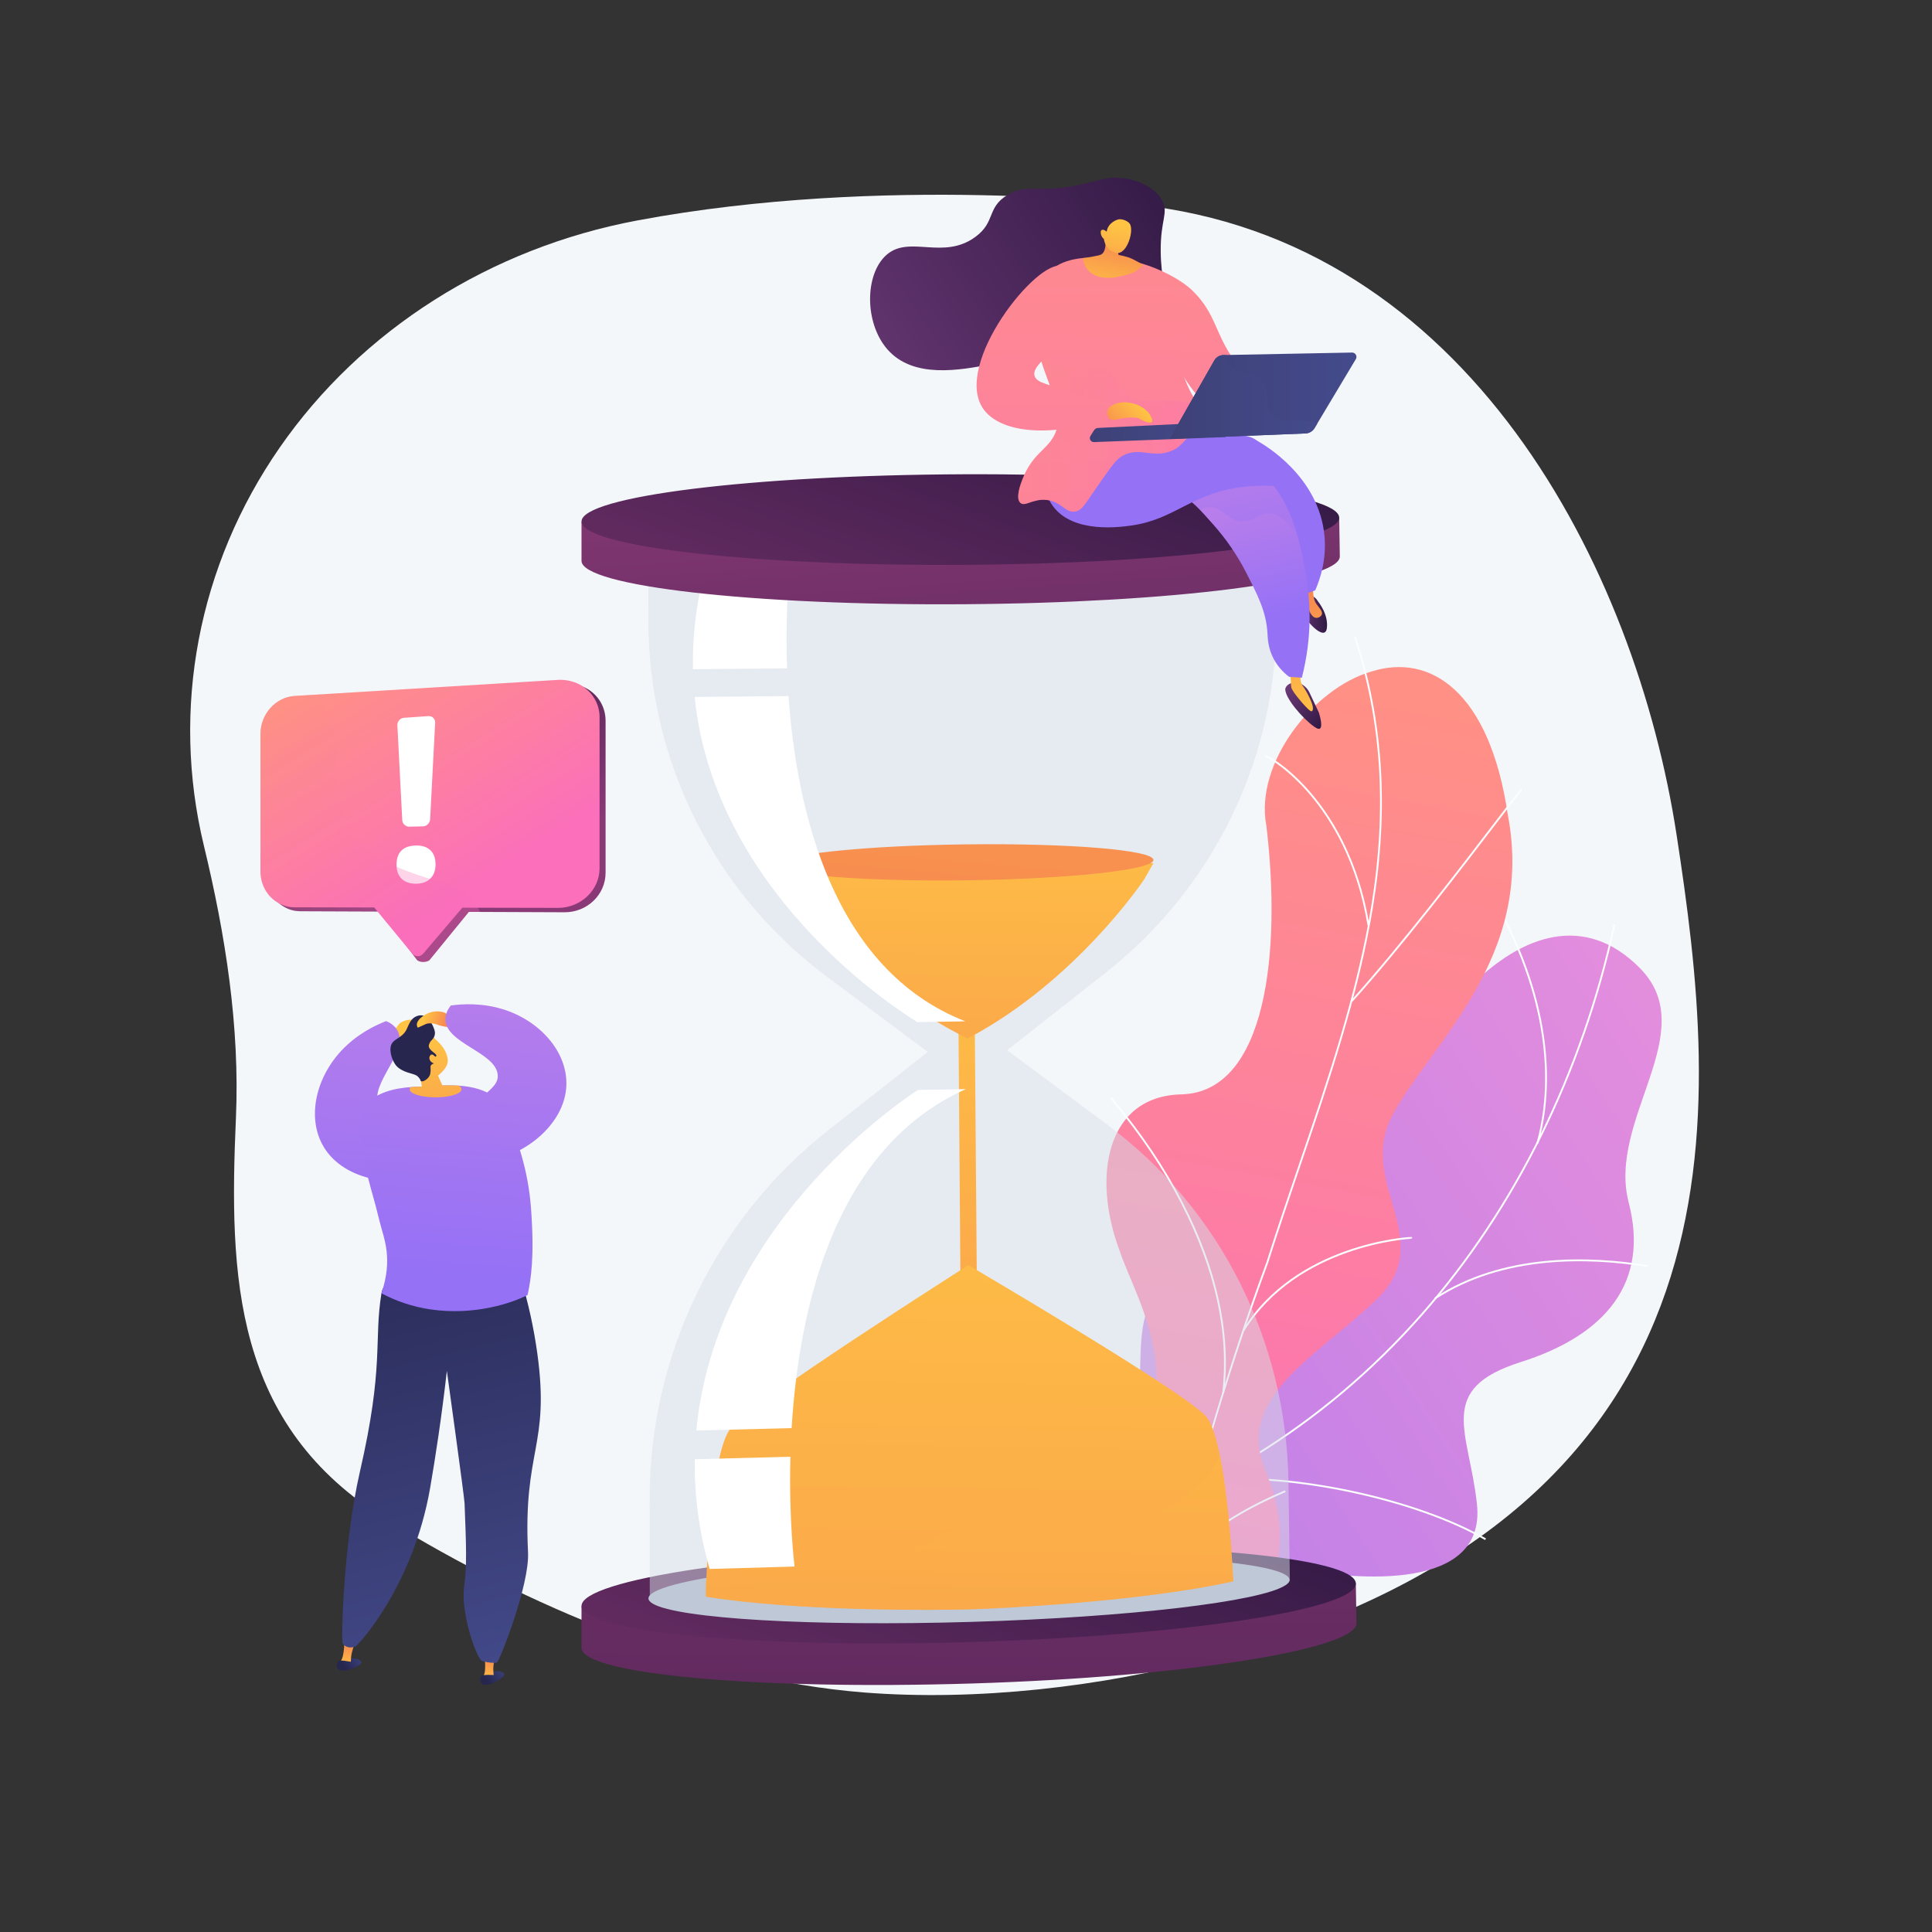<svg width="263" height="263" viewBox="0 0 263 263" fill="none" xmlns="http://www.w3.org/2000/svg">
<rect x="0" y="0" width="263" height="263" fill="#333333" stroke="none"/>
<path d="M228.246 113.746C222.679 77.308 199.855 32.543 154.765 27.859C154.765 27.859 120.53 23.695 86.782 30.005C66.752 33.751 49.19 44.901 38.076 60.927C26.963 76.952 23.252 96.493 27.756 115.125C30.682 127.225 32.66 139.748 32.117 152.182C31.172 173.821 31.716 194.019 52.717 206.926C71.468 218.449 95.067 228.612 117.581 230.391C132.881 231.601 150.039 229.643 164.785 225.66C239.936 205.358 233.813 150.183 228.246 113.746Z" fill="#F4F7FA"/>
<path d="M150.22 221.562C149.085 221.166 146.959 219.3 146.604 218.585C144.255 213.83 139.278 205.212 140.753 199.799C141.005 198.878 145.368 198.886 146.134 198.151C148.918 197.482 149.926 197.423 152.26 195.488C159.151 189.774 149.434 174.28 164.844 172.793C176.132 171.703 184.31 177.234 186.629 160.553C188.947 143.873 208.286 116.661 223.231 131.783C231.809 140.46 218.756 152.314 221.713 163.704C224.523 174.528 218.673 181.722 207.026 185.413C195.378 189.104 199.988 194.795 201.055 204.744C202.337 216.694 184.712 215.057 176.64 213.605C170.142 212.436 152.803 213.848 150.22 221.562Z" fill="url(#paint0_linear_1200_1052)"/>
<path d="M143.726 209.691L143.665 209.449C162.887 204.62 180.111 194.032 193.474 178.831C206.19 164.37 215.242 146.034 219.654 125.811L219.897 125.864C215.477 146.129 206.405 164.499 193.662 178.997C180.265 194.237 162.998 204.851 143.726 209.691Z" fill="#FCFDFE"/>
<path d="M202.163 209.643C192.824 204.242 176.062 200.623 164.804 201.576L164.783 201.328C176.087 200.371 192.913 204.004 202.29 209.427L202.163 209.643Z" fill="#FCFDFE"/>
<path d="M151.213 207.721L151.088 207.508C156.166 204.554 159.555 199.143 161.162 191.434C162.339 185.779 162.549 179.041 161.784 171.407L162.032 171.382C162.799 179.042 162.589 185.806 161.406 191.485C159.785 199.265 156.355 204.729 151.213 207.721Z" fill="#FCFDFE"/>
<path d="M195.392 176.869L195.255 176.657C204.538 170.597 216.192 170.905 224.334 172.23L224.295 172.476C216.196 171.163 204.607 170.854 195.392 176.869Z" fill="#FCFDFE"/>
<path d="M209.395 155.704L209.155 155.634C210.635 150.481 212.025 139.673 204.706 125.194L204.929 125.081C212.286 139.639 210.885 150.516 209.395 155.704Z" fill="#FCFDFE"/>
<path d="M164.878 226.5C158.748 225.597 152.625 224.554 146.511 223.373C146.412 223.463 144.402 210.138 150.732 203.149C163.247 189.61 154.817 177.462 152.412 170.263C148.602 160.119 150.606 149.133 160.931 148.971C172.383 148.567 174.458 129.612 172.383 112.37C170.778 103.962 178.712 93.759 186.631 91.428C194.713 88.844 202.78 94.131 205.252 110.892C208.994 130.299 194.831 142.002 189.585 151.732C184.425 161.283 196.43 169.011 186.768 177.475C178.64 184.994 168.397 190.4 172.144 199.845C175.993 209.185 175.071 216.82 164.878 226.5Z" fill="url(#paint1_linear_1200_1052)"/>
<path d="M156.68 227.291L156.43 227.288C156.43 227.169 162.288 199.134 172.388 171.852C173.783 167.435 175.298 162.979 176.764 158.67C180.689 147.132 184.747 135.202 186.674 123.323C188.828 110.045 188.061 98.086 184.328 86.762L184.564 86.684C188.31 98.046 189.081 110.044 186.921 123.363C184.99 135.262 180.928 147.203 177 158.751C175.535 163.059 174.023 167.512 172.624 171.936C162.444 199.431 156.695 227.13 156.68 227.291Z" fill="#FCFDFE"/>
<path d="M184.094 136.373L183.909 136.206C190.742 128.613 198.988 117.823 203.417 112.027C206.985 107.359 207.004 107.368 207.151 107.388L207.112 107.635L207.131 107.512L207.182 107.623C207.002 107.747 205.507 109.703 203.616 112.178C199.184 117.978 190.935 128.773 184.094 136.373Z" fill="#FCFDFE"/>
<path d="M186.159 125.959C184.746 117.256 181.162 111.533 178.405 108.263C175.357 104.652 172.555 103.078 172.268 103.043C172.289 103.043 172.31 103.037 172.327 103.025L172.186 102.817C172.249 102.776 172.321 102.786 172.488 102.859C173.244 103.187 176.072 104.956 179.038 108.643C182.774 113.286 185.321 119.26 186.402 125.919L186.159 125.959Z" fill="#FCFDFE"/>
<path d="M166.626 189.7L166.378 189.671C167.342 181.574 165.457 172.865 160.77 163.785C158.327 159.05 155.211 154.411 151.508 149.997C151.241 149.678 151.146 149.564 151.116 149.513L151.329 149.388C151.351 149.424 151.504 149.607 151.697 149.837C155.411 154.265 158.537 158.919 160.989 163.67C165.701 172.796 167.596 181.554 166.626 189.7Z" fill="#FCFDFE"/>
<path d="M169.388 181.176L169.176 181.045C176.389 169.39 191.462 168.385 192.133 168.385H192.155L192.252 168.504L192.167 168.627L192.128 168.51L192.116 168.633C191.864 168.63 176.623 169.489 169.388 181.176ZM192.084 168.389L192.123 168.507L192.084 168.389Z" fill="#FCFDFE"/>
<path d="M157.704 222.719L157.454 222.71C157.584 219.185 156.323 213.177 149.585 204.569C149.22 204.101 149.22 204.101 149.231 204.031L149.478 204.067L149.354 204.049L149.468 204.002C149.488 204.038 149.625 204.215 149.784 204.415C156.567 213.082 157.834 219.153 157.704 222.719Z" fill="#FCFDFE"/>
<path d="M159.26 216.079L159.02 216.008C159.8 213.327 162.855 208.073 174.606 203.014C174.77 202.943 174.874 202.899 174.911 202.88L175.025 203.102C174.986 203.122 174.876 203.173 174.705 203.244C163.046 208.263 160.025 213.44 159.26 216.079Z" fill="#FCFDFE"/>
<path d="M184.564 215.49L157.526 216.33C150.059 215.898 141.471 216.033 132.31 216.299C123.123 216.564 114.461 216.969 106.898 217.841L79.16 218.661V224.294C79.159 224.3 79.159 224.305 79.16 224.311C79.16 227.909 103.115 230.077 132.412 229.168C161.43 228.268 184.708 224.493 184.652 220.958C184.652 220.948 184.648 220.746 184.648 220.746L184.564 215.49Z" fill="url(#paint2_linear_1200_1052)"/>
<path d="M184.566 215.557C184.622 219.086 161.362 222.651 132.367 223.524C103.095 224.405 79.16 222.211 79.16 218.619C79.16 215.027 103.05 211.459 132.266 210.638C161.206 209.828 184.512 212.03 184.566 215.557Z" fill="url(#paint3_linear_1200_1052)"/>
<path opacity="0.5" d="M150.498 132.422L137.096 142.963L150.773 153.141C166.043 164.483 175.122 182.447 175.398 201.804L175.588 215.068C175.588 215.316 175.37 215.527 174.995 215.777L133.691 214.806L130.908 214.884L88.971 218.275C88.581 218.045 88.455 217.84 88.455 217.588L88.437 204.13C88.41 184.493 97.418 165.896 112.77 153.85L126.309 143.203L112.639 133.001C97.272 121.587 88.299 103.646 88.272 84.587L88.253 70.916L129.886 72.682L132.631 72.667L173.524 70.475L173.716 83.956C173.983 102.746 165.421 120.674 150.498 132.422Z" fill="#D8DEE8"/>
<path d="M175.533 215.062C175.533 215.31 175.342 215.558 174.966 215.807C171.624 218.01 153.841 220.145 132.249 220.785C110.501 221.43 92.338 220.34 88.868 218.308C88.479 218.077 88.275 217.837 88.274 217.585C88.274 215.1 108.004 212.532 132.178 211.85C156.165 211.174 175.498 212.612 175.533 215.062Z" fill="#BFC8D6"/>
<path d="M132.98 175.097L130.751 175.147L130.474 139.051L132.69 139.015L132.98 175.097Z" fill="url(#paint4_linear_1200_1052)"/>
<path d="M131.535 117.814L105.838 118.144L107.175 120.368C107.175 120.368 116.724 134.034 131.72 141.373C146.528 133.573 155.738 119.732 155.738 119.732L157.019 117.485L131.535 117.814Z" fill="url(#paint5_linear_1200_1052)"/>
<path d="M157.014 117.06C157.029 118.407 145.656 119.646 131.552 119.832C117.381 120.019 105.842 119.071 105.836 117.714C105.831 116.357 117.353 115.117 131.513 114.942C145.607 114.77 156.998 115.716 157.014 117.06Z" fill="url(#paint6_linear_1200_1052)"/>
<path d="M131.803 172.204C131.792 172.204 131.803 172.198 131.803 172.198C131.803 172.198 131.813 172.201 131.803 172.204Z" fill="url(#paint7_linear_1200_1052)"/>
<path d="M167.883 215.265C155.177 218.105 135.373 218.978 132.492 219.063L132.172 219.073L131.851 219.082C130.319 219.127 123.982 219.231 116.419 219.003C109.755 218.797 102.151 218.34 96.067 217.349C96.053 217.349 96.097 217.303 96.097 217.3V215.705C96.37 211.005 97.063 197.424 99.429 194.492C102.249 191.003 130.87 172.851 131.82 172.214C132.779 172.809 161.392 189.543 164.208 192.858C164.965 193.747 165.574 195.741 166.066 198.162C166.626 200.911 167.03 204.246 167.313 207.236C167.729 211.619 167.883 215.265 167.883 215.265Z" fill="url(#paint8_linear_1200_1052)"/>
<g style="mix-blend-mode:soft-light">
<path d="M107.147 90.984C106.843 82.511 107.577 76.359 107.577 76.359C107.577 76.359 105.273 71.009 97.167 73.478C95.047 79.734 94.216 85.742 94.331 91.093L107.147 90.984Z" fill="white"/>
</g>
<g style="mix-blend-mode:soft-light">
<path d="M107.342 94.757L94.557 94.873C97.418 123.016 124.897 139.139 124.897 139.139L131.419 139.033C113.415 132.006 108.44 110.517 107.342 94.757Z" fill="white"/>
</g>
<g style="mix-blend-mode:soft-light">
<path d="M108.163 213.25L96.602 213.578C95.105 208.397 94.498 203.198 94.575 198.639L107.6 198.302C107.368 206.758 108.129 212.926 108.163 213.25Z" fill="white"/>
</g>
<g style="mix-blend-mode:soft-light">
<path d="M107.765 194.405L94.788 194.733C97.534 165.563 124.963 148.375 124.963 148.375L131.491 148.259C113.54 156.254 108.738 178.211 107.765 194.405Z" fill="white"/>
</g>
<path d="M182.302 70.495L155.836 70.654C148.528 70.071 140.124 69.991 131.16 70.037C122.17 70.082 113.695 70.266 106.295 70.928L79.16 71.075V76.243C79.16 76.243 79.16 76.337 79.16 76.348C79.16 79.79 102.593 82.454 131.256 82.252C159.654 82.051 182.438 79.128 182.387 75.743C182.387 75.733 182.387 75.697 182.387 75.697L182.302 70.495Z" fill="url(#paint9_linear_1200_1052)"/>
<path d="M182.303 70.458C182.355 73.837 159.589 76.719 131.214 76.895C102.574 77.072 79.16 74.428 79.16 70.992C79.16 67.555 102.53 64.682 131.116 64.561C159.439 64.444 182.25 67.082 182.303 70.458Z" fill="url(#paint10_linear_1200_1052)"/>
<path style="mix-blend-mode:multiply" opacity="0.3" d="M167.883 215.265C155.177 218.105 135.373 218.978 132.492 219.063L132.172 219.073L131.851 219.082C130.319 219.126 123.982 219.231 116.419 219.003C109.755 218.797 102.151 218.34 96.067 217.349C96.053 217.349 96.097 217.303 96.097 217.3V217.29C96.097 217.208 96.052 216.633 96.091 215.71C103.245 215.717 118.129 215.193 124.585 211.001C133.193 205.41 140.372 205.05 149.785 206.572C157.512 207.823 163.098 203.502 166.067 198.162C166.627 200.911 167.03 204.246 167.315 207.235C167.729 211.619 167.883 215.265 167.883 215.265Z" fill="url(#paint11_linear_1200_1052)"/>
<path d="M157.974 40.206C158.871 39.625 158.054 37.934 158.006 34.301C157.947 29.849 159.129 29.02 158.179 27.274C157.018 25.138 154.095 24.254 152.159 24.213C151.733 24.204 151.632 23.971 148.053 24.897C141.607 26.567 139.993 24.777 137.106 26.564C134.316 28.292 135.538 30.184 132.829 32.209C128.439 35.493 123.822 31.943 120.684 34.691C117.716 37.289 117.648 43.906 120.769 47.522C124.309 51.616 130.69 50.386 134.967 49.574C135.867 49.403 140.413 48.449 145.145 44.955C147.256 43.395 149.129 41.537 150.705 39.439C150.973 39.137 151.392 38.771 151.944 38.712C152.609 38.641 153.142 39.047 153.398 39.225C154.752 40.157 157.091 40.778 157.974 40.206Z" fill="url(#paint12_linear_1200_1052)"/>
<path d="M151.91 35.688C153.063 34.637 159.637 36.911 162.366 39.599C165.569 42.756 165.323 45.315 168.119 49.236C169.508 51.186 171.891 53.811 176.113 56.113C175.814 56.86 175.515 57.607 175.216 58.354C173.174 58.477 169.167 58.404 165.429 55.963C162.832 54.267 161.495 52.02 158.928 47.598C156.353 43.152 150.469 37.004 151.91 35.688Z" fill="url(#paint13_linear_1200_1052)"/>
<path d="M179.552 97.038L178.242 94.252C178.055 93.857 177.765 93.519 177.402 93.276L176.752 92.841C176.752 92.841 175.201 92.8 174.959 93.775C174.907 95.014 177.314 97.782 178.836 98.879C179.09 99.062 179.45 99.305 179.669 99.18C180.039 98.969 179.779 97.827 179.552 97.038Z" fill="url(#paint14_linear_1200_1052)"/>
<path d="M177.089 91.327C176.883 92.521 177.144 93.144 177.425 93.493C177.624 93.739 179.232 96.39 178.571 96.818C178.273 97.011 176.231 94.479 176.032 94.086C175.853 93.731 175.736 93.817 175.726 92.858C175.72 92.364 175.64 91.873 175.489 91.401L177.089 91.327Z" fill="url(#paint15_linear_1200_1052)"/>
<path d="M179.411 81.858C179.411 81.858 180.862 83.589 180.626 85.488C180.39 87.386 177.848 84.611 177.494 83.673C177.139 82.735 176.726 81.399 176.726 81.399C176.726 81.399 178.508 80.29 179.411 81.858Z" fill="url(#paint16_linear_1200_1052)"/>
<path d="M178.854 79.149C178.854 79.149 178.461 81.166 179.209 82.231C179.583 82.761 180.087 83.211 179.939 83.642C179.839 83.932 179.462 84.139 179.142 84.107C178.53 84.044 178.191 83.105 177.952 82.444C177.597 81.466 177.401 79.374 177.401 79.374L178.854 79.149Z" fill="url(#paint17_linear_1200_1052)"/>
<path d="M177.701 80.849L179.04 80.362C179.736 78.772 180.585 76.16 180.302 72.985C179.572 64.821 172.021 60.495 171.182 60.032C169.126 61.064 167.041 62.52 166.965 64.356C166.871 66.66 170.01 67.879 172.961 71.248C174.733 73.271 176.626 76.285 177.701 80.849Z" fill="url(#paint18_linear_1200_1052)"/>
<path d="M177.219 92.26C178.694 86.501 178.317 81.801 177.892 79.093C177.249 75 175.941 66.676 170.383 63.568C169.17 62.89 167.434 62.283 165.32 60.398C163.906 59.131 162.703 57.648 161.755 56.003C154.321 53.823 147.466 54.707 144.44 58.693C144.091 59.154 143.215 60.153 143.046 61.626C142.664 64.95 145.93 68.952 149.595 69.788C154.253 70.851 156.956 66.067 161.079 67.661C162.233 68.106 163.212 69.209 165.17 71.418C166.906 73.369 168.391 75.53 169.589 77.851C171.166 80.936 172.362 83.213 172.536 86.166C172.577 86.854 172.601 88.243 173.406 89.741C173.92 90.678 174.63 91.493 175.486 92.132L177.219 92.26Z" fill="url(#paint19_linear_1200_1052)"/>
<path style="mix-blend-mode:multiply" opacity="0.3" d="M143.046 61.63C143.215 60.157 144.091 59.157 144.44 58.697C147.466 54.71 154.321 53.826 161.755 56.007C162.703 57.652 163.906 59.135 165.32 60.402C167.434 62.287 169.17 62.894 170.383 63.572C173.778 65.467 175.585 69.309 176.622 72.945C175.078 70.551 173.756 69.915 172.733 69.903C171.27 69.887 170.615 71.139 168.867 70.967C166.999 70.784 166.572 69.239 165.057 69.061C164.604 69.008 164.046 69.078 163.376 69.435C162.481 68.499 161.816 67.946 161.079 67.663C156.952 66.072 154.25 70.853 149.594 69.789C145.93 68.956 142.664 64.954 143.046 61.63Z" fill="url(#paint20_linear_1200_1052)"/>
<path d="M173.369 66.148C172.135 66.082 170.898 66.11 169.669 66.231C162.253 66.964 160.21 70.634 154.078 71.528C152.628 71.74 146.172 72.682 143.374 68.95C141.366 66.27 141.673 61.653 143.866 59.838C144.795 59.069 145.716 59.091 151.667 59.145C153.908 59.164 156.15 59.171 158.391 59.2C167.878 59.321 169.693 58.664 171.419 60.233C172.226 60.965 173.404 62.539 173.369 66.148Z" fill="url(#paint21_linear_1200_1052)"/>
<path d="M153.34 35.708C153.34 35.708 145.851 33.524 142.552 37.257C141.947 37.942 141.468 38.844 141.12 40.584C139.347 49.45 146.059 54.776 143.414 59.454C142.364 61.311 140.513 61.871 139.199 65.209C138.976 65.776 138.171 67.819 138.909 68.463C139.56 69.03 140.63 67.832 142.531 68.064C144.544 68.308 145.012 69.855 146.368 69.63C147.252 69.483 147.632 68.729 148.933 66.85C150.817 64.128 151.758 62.768 152.433 62.291C155.096 60.408 157.155 62.863 160.192 60.999C161.292 60.324 165.367 55.079 164.167 56.52C161.314 52.961 160.651 50.025 160.583 47.983C160.509 45.744 161.15 44.727 160.583 42.081C160.583 42.081 160.46 40.69 158.164 38.155C157.834 37.791 156.928 35.851 153.34 35.708Z" fill="url(#paint22_linear_1200_1052)"/>
<path d="M150.309 31.428C150.397 31.839 150.846 34.047 149.943 34.618C149.747 34.741 149.371 34.812 148.618 34.953C148.126 35.045 147.712 35.102 147.421 35.136C147.476 35.688 147.681 36.214 148.015 36.657C149.213 38.193 151.614 37.795 151.955 37.733C153.16 37.513 154.351 37.14 154.638 36.912C155.076 36.565 155.418 36.305 155.622 36.039C155.155 35.814 154.212 35.219 153.579 35.024C153.145 34.89 152.703 34.782 152.257 34.699C152.19 34.274 152.124 33.848 152.057 33.423L150.309 31.428Z" fill="url(#paint23_linear_1200_1052)"/>
<path d="M150.267 32.528C150.267 32.528 150.43 34.145 152.003 34.43C153.411 34.685 154.47 31.284 153.75 30.404C153.51 30.11 152.916 29.831 152.403 29.846C152.042 29.856 150.82 30.322 150.649 31.547C150.406 31.291 150.103 31.218 149.953 31.325C149.763 31.461 149.865 31.857 149.888 31.947C149.951 32.175 150.083 32.379 150.267 32.528V32.528Z" fill="url(#paint24_linear_1200_1052)"/>
<path style="mix-blend-mode:multiply" opacity="0.3" d="M164.167 56.52C163.824 56.094 163.514 55.673 163.232 55.263C161.93 54.818 160.573 54.556 159.199 54.483C156.722 54.364 155.366 54.946 153.679 53.932C151.765 52.78 152.105 51.181 150.257 50.289C148.314 49.35 146.94 50.411 145.07 50.069C143.94 49.861 142.565 49.106 141.162 46.903C142.236 52.207 145.362 56.005 143.414 59.451C142.364 61.308 140.513 61.868 139.199 65.206C138.976 65.773 138.171 67.816 138.909 68.46C139.56 69.027 140.63 67.829 142.531 68.061C144.544 68.306 145.012 69.852 146.368 69.627C147.252 69.48 147.632 68.726 148.933 66.847C150.817 64.125 151.758 62.765 152.433 62.288C155.096 60.406 157.155 62.86 160.192 60.996C161.292 60.327 165.366 55.081 164.167 56.52Z" fill="url(#paint25_linear_1200_1052)"/>
<path d="M166.424 57.43L149.481 58.254C149.366 58.26 149.255 58.293 149.156 58.352C149.057 58.41 148.974 58.491 148.914 58.589L148.442 59.342C148.39 59.426 148.361 59.524 148.359 59.624C148.358 59.724 148.383 59.822 148.433 59.909C148.484 59.995 148.556 60.066 148.644 60.114C148.731 60.163 148.83 60.186 148.93 60.182L166.879 59.498L166.424 57.43Z" fill="url(#paint26_linear_1200_1052)"/>
<path d="M184.048 47.992L166.542 48.332C166.287 48.337 166.039 48.407 165.82 48.538C165.601 48.668 165.42 48.853 165.294 49.074L159.232 59.741L177.72 59.005C177.97 58.995 178.214 58.922 178.429 58.794C178.644 58.666 178.823 58.486 178.951 58.271L184.567 48.888C184.621 48.797 184.65 48.694 184.651 48.588C184.651 48.483 184.624 48.379 184.571 48.287C184.518 48.196 184.441 48.12 184.349 48.069C184.257 48.017 184.153 47.99 184.048 47.992V47.992Z" fill="url(#paint27_linear_1200_1052)"/>
<path style="mix-blend-mode:multiply" d="M165.294 49.076C165.419 48.855 165.601 48.669 165.819 48.539C166.038 48.409 166.287 48.338 166.542 48.333L166.926 48.326C166.983 48.893 167.156 49.408 167.502 49.825C168.582 51.128 170.374 50.322 171.711 51.703C173.179 53.218 171.823 55.021 173.136 56.431C174.518 57.915 176.752 56.707 179.321 57.656L178.951 58.274C178.823 58.489 178.643 58.668 178.428 58.795C178.213 58.923 177.97 58.995 177.72 59.005L159.232 59.741L165.294 49.076Z" fill="url(#paint28_linear_1200_1052)"/>
<path d="M150.86 56.863L151.521 55.117C149.084 54.448 145.713 53.461 142.255 52.225C141.714 52.032 141.07 51.792 140.859 51.222C140.268 49.623 144.027 47.967 145.489 44.477C146.84 41.248 146.096 36.769 144.527 36.239C141.266 35.139 129.69 49.545 133.823 55.617C136.16 59.051 143.364 59.597 150.86 56.863Z" fill="url(#paint29_linear_1200_1052)"/>
<path d="M151.521 55.117C153.052 54.303 154.884 55.136 155.001 55.192C155.494 55.427 155.942 55.747 156.322 56.139C156.377 56.215 157.041 57.135 156.8 57.43C156.605 57.666 155.855 57.47 154.957 56.909C154.421 56.834 153.879 56.82 153.341 56.87C152.103 56.984 151.535 57.375 151.085 57.037C150.756 56.79 150.644 56.267 150.762 55.879C150.886 55.461 151.263 55.254 151.521 55.117Z" fill="url(#paint30_linear_1200_1052)"/>
<path d="M82.438 98.139V118.798C82.438 121.786 79.94 124.201 76.842 124.186L65.339 124.139L63.82 124.134L58.452 130.712C58.045 131.029 57.07 131.042 56.742 130.646L55.946 129.594L51.781 124.085H51.396L40.877 124.044C39.743 124.038 38.778 123.628 37.971 122.943C36.897 122.042 36.278 120.662 36.278 119.119V100.379C36.278 97.669 38.32 95.346 40.948 95.192L43.179 95.058L76.904 93.061C77.697 93.011 78.491 93.136 79.23 93.427C81.147 94.176 82.438 95.968 82.438 98.139Z" fill="url(#paint31_linear_1200_1052)"/>
<path d="M81.618 97.607V118.208C81.618 121.186 79.038 123.596 75.96 123.589L65.081 123.567L62.94 123.562L57.598 129.833C57.509 129.94 57.398 130.025 57.272 130.084C57.146 130.142 57.009 130.172 56.87 130.172C56.731 130.171 56.594 130.14 56.469 130.081C56.343 130.021 56.233 129.935 56.144 129.828L55.949 129.596L51.395 124.083L50.941 123.534L40.095 123.51C39.339 123.509 38.595 123.313 37.936 122.943C36.433 122.123 35.455 120.487 35.455 118.605V99.915C35.455 97.211 37.515 94.891 40.133 94.733L42.693 94.577L75.915 92.553C77.169 92.477 78.382 92.807 79.318 93.427C80.682 94.326 81.618 95.843 81.618 97.607Z" fill="url(#paint32_linear_1200_1052)"/>
<path d="M55.714 112.536L57.578 112.491C58.097 112.479 58.527 112.034 58.554 111.512L59.237 98.384C59.245 98.258 59.225 98.132 59.178 98.015C59.132 97.898 59.06 97.793 58.967 97.707C58.782 97.524 58.525 97.465 58.258 97.484L55.049 97.708C54.919 97.71 54.79 97.739 54.671 97.793C54.551 97.846 54.444 97.923 54.355 98.018C54.176 98.213 54.082 98.47 54.094 98.734L54.757 111.623C54.767 111.87 54.872 112.103 55.051 112.273C55.23 112.444 55.468 112.538 55.714 112.536V112.536Z" fill="white"/>
<path d="M58.59 115.743C58.125 115.298 57.471 115.083 56.629 115.097C55.761 115.111 55.102 115.339 54.652 115.782C54.202 116.225 53.978 116.87 53.98 117.718C53.98 118.538 54.209 119.172 54.668 119.622C55.127 120.071 55.78 120.297 56.629 120.298C57.46 120.298 58.111 120.065 58.582 119.598C59.053 119.132 59.29 118.491 59.291 117.677C59.291 116.833 59.057 116.188 58.59 115.743Z" fill="white"/>
<path style="mix-blend-mode:multiply" opacity="0.3" d="M65.36 124.141L63.83 124.135L58.458 130.713C58.051 131.03 57.072 131.043 56.745 130.647L55.947 129.596L51.395 124.083L40.876 124.042C39.796 124.038 38.753 123.647 37.936 122.941C36.433 122.122 35.455 120.486 35.455 118.604V99.915C35.455 97.211 37.515 94.891 40.133 94.733L42.693 94.577C42.854 94.73 43.001 94.888 43.151 95.058C44.867 96.946 46.077 99.729 45.856 103.832C45.203 116.033 53.311 118.01 60.637 120.297C62.905 121.006 64.263 122.226 65.055 123.567C65.167 123.756 65.267 123.947 65.36 124.141Z" fill="url(#paint33_linear_1200_1052)"/>
<path d="M54.118 142.028L55.167 140.524L57.311 139.642C57.311 139.642 56.452 138.078 54.471 139.245C53.846 139.907 52.983 141.451 52.033 142.181C51.083 142.911 54.118 142.028 54.118 142.028Z" fill="url(#paint34_linear_1200_1052)"/>
<path d="M46.365 143.141C48.556 140.742 51.174 139.537 52.563 139C52.988 139.176 53.643 139.52 54.052 140.185C55.838 143.081 50.204 147.54 51.571 150.393C52.481 152.295 55.344 151.059 59.037 154.217C60.81 155.731 60.971 156.718 60.754 157.453C60.41 158.615 59.043 159.398 58.628 159.636C55.012 161.702 47.511 161.138 44.344 156.557C41.693 152.72 42.773 147.074 46.365 143.141Z" fill="url(#paint35_linear_1200_1052)"/>
<path d="M49.189 226.262C49.111 225.836 47.733 225.448 47.052 226.02C46.713 226.303 46.48 226.879 46.675 227.138C46.746 227.233 46.455 227.399 46.735 227.403C47.663 227.414 49.268 226.685 49.189 226.262Z" fill="url(#paint36_linear_1200_1052)"/>
<path d="M47.745 226.417L46.327 226.216C46.983 225.426 46.862 222.909 46.862 222.909L48.368 223.246C48.368 223.246 48.197 223.936 47.905 224.956C47.806 225.305 47.761 225.854 47.745 226.417Z" fill="url(#paint37_linear_1200_1052)"/>
<path d="M47.87 226.242C47.87 226.242 46.165 225.849 45.98 226.188C45.796 226.527 45.652 227.432 46.735 227.403C47.817 227.374 47.967 226.529 47.87 226.242Z" fill="url(#paint38_linear_1200_1052)"/>
<path d="M68.628 227.861C68.492 227.45 67.073 227.26 66.478 227.921C66.182 228.249 66.032 228.852 66.265 229.082C66.349 229.165 66.083 229.37 66.361 229.335C67.278 229.216 68.763 228.27 68.628 227.861Z" fill="url(#paint39_linear_1200_1052)"/>
<path d="M67.22 228.217H65.789C66.328 227.343 65.856 224.868 65.856 224.868L67.394 224.99C67.394 224.99 67.324 225.699 67.175 226.747C67.124 227.106 67.157 227.654 67.22 228.217Z" fill="url(#paint40_linear_1200_1052)"/>
<path d="M70.928 174.108C71.933 177.429 72.674 180.824 73.147 184.262C74.885 196.904 71.191 197.305 71.88 211.317C72.101 215.788 68.006 226.101 67.645 226.328C67.457 226.348 67.268 226.355 67.078 226.35C66.589 226.333 66.104 226.252 65.636 226.11C64.987 225.998 62.649 219.665 63.191 215.902C63.574 213.236 63.464 210.372 63.241 204.655C63.205 203.729 60.831 186.621 60.831 186.621C60.109 192.953 59.28 198.333 58.562 202.505C56.251 215.903 48.738 224.019 48.346 224.149C48.269 224.18 47.566 224.436 46.987 224.056C46.838 223.962 46.719 223.828 46.643 223.669C46.442 223.512 46.703 210.289 48.994 200.337C52.321 185.893 50.872 182.513 51.926 176.061C52.84 170.476 70.928 174.108 70.928 174.108Z" fill="url(#paint41_linear_1200_1052)"/>
<path d="M71.818 176.289C69.823 177.317 64.676 179.151 58.546 178.24C56.233 177.892 53.996 177.155 51.929 176.06C53.518 171.245 52.27 168.667 51.681 166.289C50.844 162.903 50.831 163.157 50.137 160.468C48.998 156.028 48.81 151.489 49.594 150.564C51.224 148.628 53.867 148.135 55.898 147.985C56.497 147.941 57.041 147.925 57.493 147.914C58.623 147.879 60.507 147.659 62.455 147.787C64.307 147.914 66.212 148.354 67.576 149.585C67.624 149.626 67.051 149.936 67.334 150.263C68.079 151.145 68.739 152.094 69.307 153.099C69.899 154.152 70.431 155.377 70.969 157.205C71.651 159.54 72.09 161.939 72.277 164.364C72.786 171.079 72.277 174.183 71.818 176.289Z" fill="url(#paint42_linear_1200_1052)"/>
<path d="M67.32 228.027C67.32 228.027 65.576 227.876 65.441 228.239C65.305 228.603 65.291 229.515 66.358 229.337C67.426 229.158 67.456 228.297 67.32 228.027Z" fill="url(#paint43_linear_1200_1052)"/>
<path d="M58.943 144.756C58.63 144.569 58.392 144.969 58.539 145.323C58.687 145.678 59.182 145.895 59.483 145.686C59.783 145.477 59.364 145.009 58.943 144.756Z" fill="url(#paint44_linear_1200_1052)"/>
<path d="M62.824 148.278C62.824 148.886 61.245 149.379 59.294 149.379C57.343 149.379 55.768 148.886 55.768 148.278C55.772 148.167 55.819 148.062 55.898 147.985C56.497 147.941 57.041 147.925 57.493 147.914C58.623 147.879 60.507 147.659 62.455 147.787C62.69 147.934 62.824 148.103 62.824 148.278Z" fill="url(#paint45_linear_1200_1052)"/>
<path d="M60.242 147.805L59.63 146.427C59.809 146.251 60.977 145.377 60.953 144.388C60.92 143.044 59.852 142.019 59.643 141.813C58.765 140.951 58.579 140.855 58.256 140.757L57.815 140.643H57.765C57.5 140.631 56.68 140.855 56.526 140.942C56.035 141.215 56.134 143.529 57.223 146.509C57.237 146.631 57.252 146.753 57.267 146.877C57.365 147.647 57.496 148.382 57.651 149.081C57.651 149.081 59.662 149.166 60.242 147.805Z" fill="url(#paint46_linear_1200_1052)"/>
<path d="M59.136 140.184C59.42 141.122 58.791 141.527 58.615 141.756C58.514 141.902 58.438 142.062 58.389 142.232C58.377 142.273 58.37 142.316 58.37 142.359C58.346 143.014 59.5 143.423 59.399 143.741C59.328 143.974 58.609 143.913 58.584 144.103C58.56 144.281 59.191 144.441 59.166 144.652C59.149 144.812 58.782 144.784 58.643 145.063C58.572 145.205 58.629 145.276 58.621 145.641C58.619 145.831 58.599 146.021 58.562 146.208C58.407 146.858 57.55 147.342 57.306 147.175C57.235 147.129 57.264 147.064 57.15 146.874C57.065 146.742 56.962 146.623 56.844 146.519C56.561 146.262 56.03 146.178 55.465 145.986C54.418 145.632 54.023 145.178 53.899 145.021C53.855 144.966 53.825 144.923 53.803 144.892C53.368 144.269 53.055 143.253 53.174 142.533C53.373 141.328 54.701 141.463 55.344 140.131C55.703 139.389 55.918 138.61 56.782 138.305C57.454 138.067 58.073 138.305 58.475 138.878C58.759 139.278 58.982 139.718 59.136 140.184V140.184Z" fill="#26264F"/>
<path d="M58.994 143.622C58.667 143.377 58.356 143.798 58.477 144.208C58.599 144.617 59.127 144.917 59.487 144.722C59.846 144.527 59.434 143.955 58.994 143.622Z" fill="url(#paint47_linear_1200_1052)"/>
<path d="M61.998 138.759L60.544 137.863C60.544 137.863 59.198 137.253 57.722 138.223C56.246 139.194 56.878 139.896 56.878 139.896L57.964 139.406C57.964 139.406 58.663 139.085 59.746 139.564C60.995 139.927 61.866 139.837 61.866 139.837L61.998 138.759Z" fill="url(#paint48_linear_1200_1052)"/>
<path d="M68.794 137.494C65.715 136.458 62.839 136.673 61.366 136.877C61.083 137.237 60.674 137.855 60.637 138.636C60.479 142.035 67.568 143.203 67.757 146.363C67.882 148.467 64.779 148.773 63.078 153.326C62.263 155.51 62.6 156.452 63.145 156.989C64.01 157.84 65.585 157.861 66.065 157.867C70.227 157.923 76.515 153.793 77.065 148.25C77.525 143.607 73.843 139.192 68.794 137.494Z" fill="url(#paint49_linear_1200_1052)"/>
<defs>
<linearGradient id="paint0_linear_1200_1052" x1="234.335" y1="151.443" x2="54.546" y2="267.687" gradientUnits="userSpaceOnUse">
<stop stop-color="#E38DDD"/>
<stop offset="1" stop-color="#9571F6"/>
</linearGradient>
<linearGradient id="paint1_linear_1200_1052" x1="186.783" y1="93.983" x2="162.528" y2="224.826" gradientUnits="userSpaceOnUse">
<stop stop-color="#FF9085"/>
<stop offset="1" stop-color="#FB6FBB"/>
</linearGradient>
<linearGradient id="paint2_linear_1200_1052" x1="131.112" y1="320.708" x2="132.41" y2="155.941" gradientUnits="userSpaceOnUse">
<stop stop-color="#311944"/>
<stop offset="1" stop-color="#893976"/>
</linearGradient>
<linearGradient id="paint3_linear_1200_1052" x1="140.583" y1="192.717" x2="112.497" y2="271.231" gradientUnits="userSpaceOnUse">
<stop stop-color="#311944"/>
<stop offset="1" stop-color="#893976"/>
</linearGradient>
<linearGradient id="paint4_linear_1200_1052" x1="132.213" y1="117.307" x2="129.929" y2="303.988" gradientUnits="userSpaceOnUse">
<stop stop-color="#FFC444"/>
<stop offset="1" stop-color="#F36F56"/>
</linearGradient>
<linearGradient id="paint5_linear_1200_1052" x1="131.614" y1="102.651" x2="130.086" y2="227.584" gradientUnits="userSpaceOnUse">
<stop stop-color="#FFC444"/>
<stop offset="1" stop-color="#F36F56"/>
</linearGradient>
<linearGradient id="paint6_linear_1200_1052" x1="139.378" y1="25.43" x2="126.511" y2="174.21" gradientUnits="userSpaceOnUse">
<stop stop-color="#FFC444"/>
<stop offset="1" stop-color="#F36F56"/>
</linearGradient>
<linearGradient id="paint7_linear_1200_1052" x1="131.803" y1="172.194" x2="131.803" y2="172.23" gradientUnits="userSpaceOnUse">
<stop stop-color="#FFC444"/>
<stop offset="1" stop-color="#F36F56"/>
</linearGradient>
<linearGradient id="paint8_linear_1200_1052" x1="132.857" y1="143.999" x2="129.887" y2="386.812" gradientUnits="userSpaceOnUse">
<stop stop-color="#FFC444"/>
<stop offset="1" stop-color="#F36F56"/>
</linearGradient>
<linearGradient id="paint9_linear_1200_1052" x1="136.123" y1="149.606" x2="129.656" y2="58.255" gradientUnits="userSpaceOnUse">
<stop stop-color="#311944"/>
<stop offset="1" stop-color="#893976"/>
</linearGradient>
<linearGradient id="paint10_linear_1200_1052" x1="138.769" y1="48.261" x2="112.881" y2="120.63" gradientUnits="userSpaceOnUse">
<stop stop-color="#311944"/>
<stop offset="1" stop-color="#893976"/>
</linearGradient>
<linearGradient id="paint11_linear_1200_1052" x1="132.357" y1="184.845" x2="130.999" y2="295.844" gradientUnits="userSpaceOnUse">
<stop stop-color="#FFC444"/>
<stop offset="1" stop-color="#F36F56"/>
</linearGradient>
<linearGradient id="paint12_linear_1200_1052" x1="160.594" y1="22.985" x2="112.928" y2="55.361" gradientUnits="userSpaceOnUse">
<stop stop-color="#311944"/>
<stop offset="1" stop-color="#6B3976"/>
</linearGradient>
<linearGradient id="paint13_linear_1200_1052" x1="163.592" y1="7.299" x2="164.602" y2="135.156" gradientUnits="userSpaceOnUse">
<stop stop-color="#FF9085"/>
<stop offset="1" stop-color="#FB6FBB"/>
</linearGradient>
<linearGradient id="paint14_linear_1200_1052" x1="180.474" y1="98.213" x2="174.659" y2="94.29" gradientUnits="userSpaceOnUse">
<stop stop-color="#311944"/>
<stop offset="1" stop-color="#6B3976"/>
</linearGradient>
<linearGradient id="paint15_linear_1200_1052" x1="178.735" y1="99.325" x2="167.304" y2="65.033" gradientUnits="userSpaceOnUse">
<stop stop-color="#FFC444"/>
<stop offset="1" stop-color="#F36F56"/>
</linearGradient>
<linearGradient id="paint16_linear_1200_1052" x1="180.652" y1="83.578" x2="176.726" y2="83.578" gradientUnits="userSpaceOnUse">
<stop stop-color="#311944"/>
<stop offset="1" stop-color="#6B3976"/>
</linearGradient>
<linearGradient id="paint17_linear_1200_1052" x1="182.927" y1="94.357" x2="176.517" y2="75.126" gradientUnits="userSpaceOnUse">
<stop stop-color="#FFC444"/>
<stop offset="1" stop-color="#F36F56"/>
</linearGradient>
<linearGradient id="paint18_linear_1200_1052" x1="633.224" y1="330.192" x2="601.989" y2="312.508" gradientUnits="userSpaceOnUse">
<stop stop-color="#E38DDD"/>
<stop offset="1" stop-color="#9571F6"/>
</linearGradient>
<linearGradient id="paint19_linear_1200_1052" x1="156.095" y1="51.919" x2="164.133" y2="86.14" gradientUnits="userSpaceOnUse">
<stop stop-color="#E38DDD"/>
<stop offset="1" stop-color="#9571F6"/>
</linearGradient>
<linearGradient id="paint20_linear_1200_1052" x1="168.275" y1="94.718" x2="161.476" y2="73.201" gradientUnits="userSpaceOnUse">
<stop stop-color="#E38DDD"/>
<stop offset="1" stop-color="#9571F6"/>
</linearGradient>
<linearGradient id="paint21_linear_1200_1052" x1="631.497" y1="333.242" x2="600.262" y2="315.557" gradientUnits="userSpaceOnUse">
<stop stop-color="#E38DDD"/>
<stop offset="1" stop-color="#9571F6"/>
</linearGradient>
<linearGradient id="paint22_linear_1200_1052" x1="151.063" y1="7.331" x2="152.063" y2="133.82" gradientUnits="userSpaceOnUse">
<stop stop-color="#FF9085"/>
<stop offset="1" stop-color="#FB6FBB"/>
</linearGradient>
<linearGradient id="paint23_linear_1200_1052" x1="150.452" y1="40.389" x2="152.879" y2="29.38" gradientUnits="userSpaceOnUse">
<stop stop-color="#FFC444"/>
<stop offset="1" stop-color="#F36F56"/>
</linearGradient>
<linearGradient id="paint24_linear_1200_1052" x1="152.097" y1="30.58" x2="149.315" y2="44.899" gradientUnits="userSpaceOnUse">
<stop stop-color="#FFC444"/>
<stop offset="1" stop-color="#F36F56"/>
</linearGradient>
<linearGradient id="paint25_linear_1200_1052" x1="138.604" y1="58.279" x2="164.386" y2="58.279" gradientUnits="userSpaceOnUse">
<stop stop-color="#FF9085"/>
<stop offset="1" stop-color="#FB6FBB"/>
</linearGradient>
<linearGradient id="paint26_linear_1200_1052" x1="166.877" y1="58.806" x2="148.357" y2="58.806" gradientUnits="userSpaceOnUse">
<stop stop-color="#444B8C"/>
<stop offset="1" stop-color="#3E4177"/>
</linearGradient>
<linearGradient id="paint27_linear_1200_1052" x1="184.653" y1="53.867" x2="159.232" y2="53.867" gradientUnits="userSpaceOnUse">
<stop stop-color="#444B8C"/>
<stop offset="1" stop-color="#3E4177"/>
</linearGradient>
<linearGradient id="paint28_linear_1200_1052" x1="179.321" y1="54.033" x2="159.232" y2="54.033" gradientUnits="userSpaceOnUse">
<stop stop-color="#444B8C"/>
<stop offset="1" stop-color="#3E4177"/>
</linearGradient>
<linearGradient id="paint29_linear_1200_1052" x1="141.865" y1="7.404" x2="142.866" y2="133.893" gradientUnits="userSpaceOnUse">
<stop stop-color="#FF9085"/>
<stop offset="1" stop-color="#FB6FBB"/>
</linearGradient>
<linearGradient id="paint30_linear_1200_1052" x1="155.278" y1="55.154" x2="149.122" y2="60.956" gradientUnits="userSpaceOnUse">
<stop stop-color="#FFC444"/>
<stop offset="1" stop-color="#F36F56"/>
</linearGradient>
<linearGradient id="paint31_linear_1200_1052" x1="48.42" y1="91.072" x2="66.871" y2="120.735" gradientUnits="userSpaceOnUse">
<stop stop-color="#311944"/>
<stop offset="1" stop-color="#893976"/>
</linearGradient>
<linearGradient id="paint32_linear_1200_1052" x1="47.623" y1="90.602" x2="66.011" y2="120.165" gradientUnits="userSpaceOnUse">
<stop stop-color="#FF9085"/>
<stop offset="1" stop-color="#FB6FBB"/>
</linearGradient>
<linearGradient id="paint33_linear_1200_1052" x1="35.469" y1="98.054" x2="52.187" y2="124.931" gradientUnits="userSpaceOnUse">
<stop stop-color="#FF9085"/>
<stop offset="1" stop-color="#FB6FBB"/>
</linearGradient>
<linearGradient id="paint34_linear_1200_1052" x1="54.87" y1="141.673" x2="50.192" y2="147.3" gradientUnits="userSpaceOnUse">
<stop stop-color="#FFC444"/>
<stop offset="1" stop-color="#F36F56"/>
</linearGradient>
<linearGradient id="paint35_linear_1200_1052" x1="57.334" y1="83.151" x2="50.332" y2="173.753" gradientUnits="userSpaceOnUse">
<stop stop-color="#E38DDD"/>
<stop offset="1" stop-color="#9571F6"/>
</linearGradient>
<linearGradient id="paint36_linear_1200_1052" x1="49.968" y1="224.986" x2="46.935" y2="227.001" gradientUnits="userSpaceOnUse">
<stop stop-color="#444B8C"/>
<stop offset="1" stop-color="#26264F"/>
</linearGradient>
<linearGradient id="paint37_linear_1200_1052" x1="47.019" y1="227.02" x2="47.683" y2="222.327" gradientUnits="userSpaceOnUse">
<stop stop-color="#FFC444"/>
<stop offset="1" stop-color="#F36F56"/>
</linearGradient>
<linearGradient id="paint38_linear_1200_1052" x1="49.74" y1="224.643" x2="46.707" y2="226.658" gradientUnits="userSpaceOnUse">
<stop stop-color="#444B8C"/>
<stop offset="1" stop-color="#26264F"/>
</linearGradient>
<linearGradient id="paint39_linear_1200_1052" x1="69.213" y1="226.535" x2="66.492" y2="228.955" gradientUnits="userSpaceOnUse">
<stop stop-color="#444B8C"/>
<stop offset="1" stop-color="#26264F"/>
</linearGradient>
<linearGradient id="paint40_linear_1200_1052" x1="66.592" y1="228.96" x2="66.592" y2="224.22" gradientUnits="userSpaceOnUse">
<stop stop-color="#FFC444"/>
<stop offset="1" stop-color="#F36F56"/>
</linearGradient>
<linearGradient id="paint41_linear_1200_1052" x1="66.815" y1="231.134" x2="49.072" y2="159.493" gradientUnits="userSpaceOnUse">
<stop stop-color="#444B8C"/>
<stop offset="1" stop-color="#26264F"/>
</linearGradient>
<linearGradient id="paint42_linear_1200_1052" x1="66.921" y1="82.717" x2="59.919" y2="173.319" gradientUnits="userSpaceOnUse">
<stop stop-color="#E38DDD"/>
<stop offset="1" stop-color="#9571F6"/>
</linearGradient>
<linearGradient id="paint43_linear_1200_1052" x1="68.939" y1="226.228" x2="66.219" y2="228.648" gradientUnits="userSpaceOnUse">
<stop stop-color="#444B8C"/>
<stop offset="1" stop-color="#26264F"/>
</linearGradient>
<linearGradient id="paint44_linear_1200_1052" x1="58.042" y1="143.348" x2="60.219" y2="150.118" gradientUnits="userSpaceOnUse">
<stop stop-color="#FFC444"/>
<stop offset="1" stop-color="#F36F56"/>
</linearGradient>
<linearGradient id="paint45_linear_1200_1052" x1="58.429" y1="140.463" x2="61.98" y2="172.49" gradientUnits="userSpaceOnUse">
<stop stop-color="#FFC444"/>
<stop offset="1" stop-color="#F36F56"/>
</linearGradient>
<linearGradient id="paint46_linear_1200_1052" x1="58.282" y1="140.479" x2="61.833" y2="172.506" gradientUnits="userSpaceOnUse">
<stop stop-color="#FFC444"/>
<stop offset="1" stop-color="#F36F56"/>
</linearGradient>
<linearGradient id="paint47_linear_1200_1052" x1="58.613" y1="140.442" x2="62.164" y2="172.47" gradientUnits="userSpaceOnUse">
<stop stop-color="#FFC444"/>
<stop offset="1" stop-color="#F36F56"/>
</linearGradient>
<linearGradient id="paint48_linear_1200_1052" x1="57.566" y1="139.01" x2="61.83" y2="140.203" gradientUnits="userSpaceOnUse">
<stop stop-color="#FFC444"/>
<stop offset="1" stop-color="#F36F56"/>
</linearGradient>
<linearGradient id="paint49_linear_1200_1052" x1="73.505" y1="83.226" x2="66.504" y2="173.828" gradientUnits="userSpaceOnUse">
<stop stop-color="#E38DDD"/>
<stop offset="1" stop-color="#9571F6"/>
</linearGradient>
</defs>
</svg>
